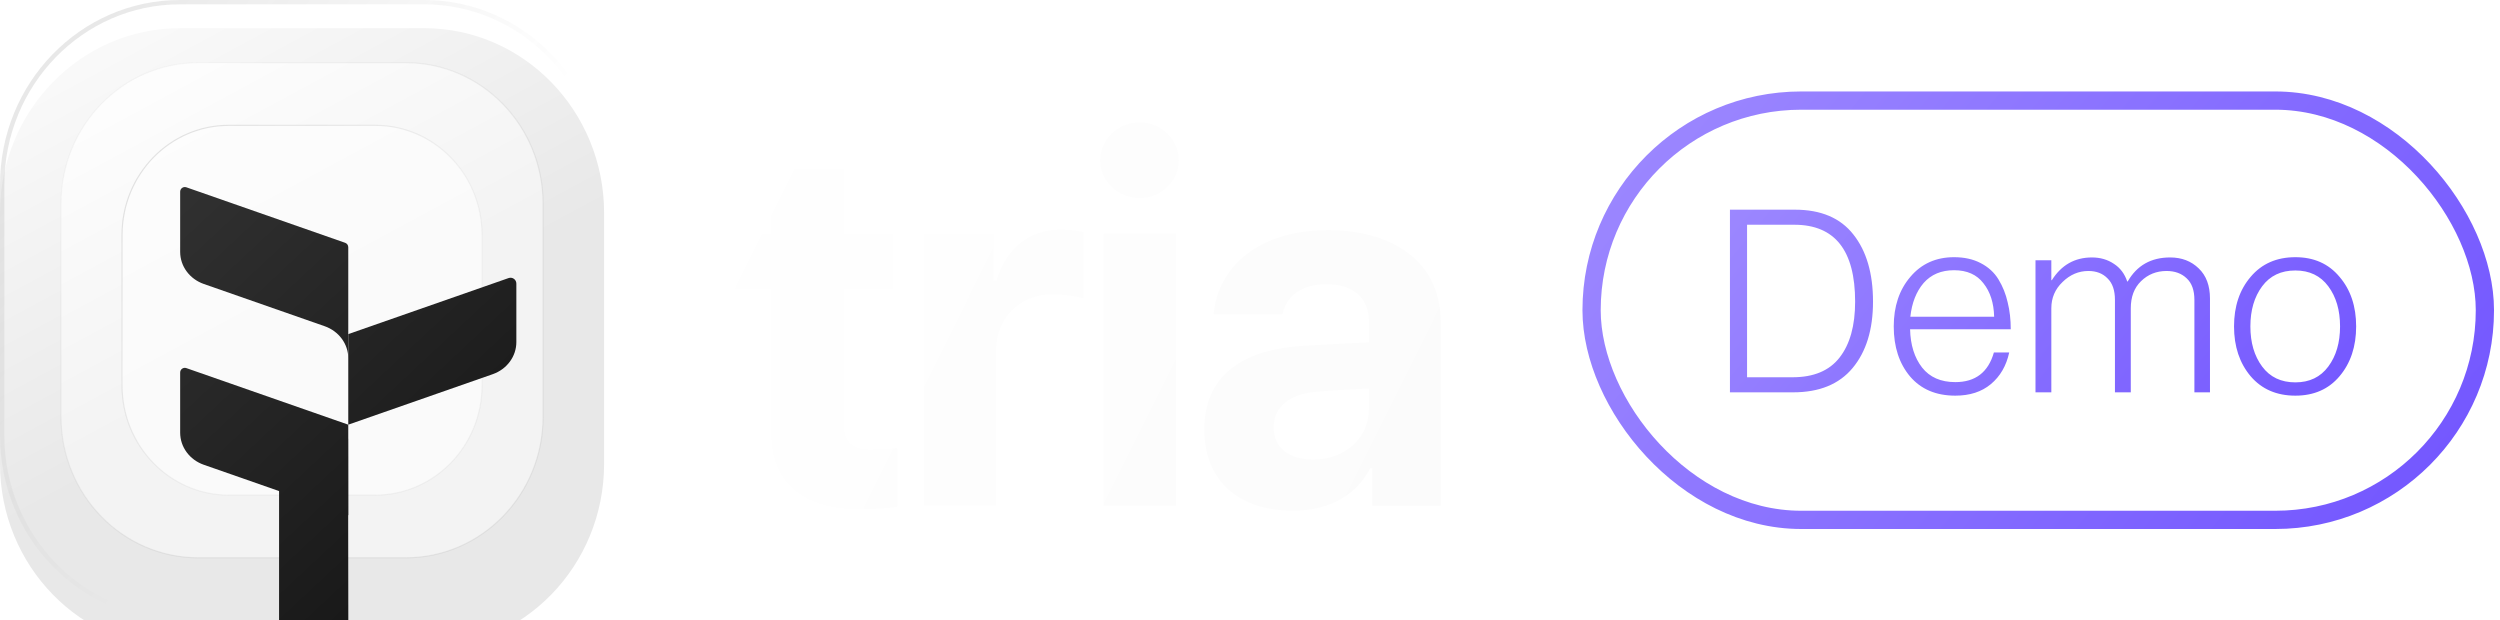 <svg width="137" height="34" viewBox="0 0 137 34" fill="none" xmlns="http://www.w3.org/2000/svg">
<g filter="url(#filter0_iiii_862_5322)">
<path d="M23.24 0H9.865C4.417 0 0 4.536 0 10.131V23.869C0 29.464 4.417 34 9.865 34H23.24C28.688 34 33.105 29.464 33.105 23.869V10.131C33.105 4.536 28.688 0 23.24 0Z" fill="url(#paint0_linear_862_5322)"/>
</g>
<path d="M9.865 0.119H23.24C28.62 0.119 32.986 4.599 32.986 10.131V23.869C32.986 29.401 28.62 33.881 23.24 33.881H9.865C4.485 33.881 0.119 29.401 0.119 23.869V10.131C0.119 4.599 4.485 0.119 9.865 0.119Z" stroke="url(#paint1_linear_862_5322)" stroke-width="0.238"/>
<path d="M22.237 3.436H10.867C6.712 3.436 3.344 6.895 3.344 11.163V22.84C3.344 27.107 6.712 30.567 10.867 30.567H22.237C26.392 30.567 29.761 27.107 29.761 22.84V11.163C29.761 6.895 26.392 3.436 22.237 3.436Z" fill="url(#paint2_linear_862_5322)" stroke="url(#paint3_linear_862_5322)" stroke-width="0.064"/>
<path d="M20.565 6.869H12.539C9.307 6.869 6.688 9.56 6.688 12.879V21.122C6.688 24.441 9.307 27.132 12.539 27.132H20.565C23.797 27.132 26.416 24.441 26.416 21.122V12.879C26.416 9.56 23.797 6.869 20.565 6.869Z" fill="url(#paint4_linear_862_5322)" stroke="url(#paint5_linear_862_5322)" stroke-width="0.064"/>
<g filter="url(#filter1_ddddd_862_5322)">
<path d="M17.066 13.084V18.047L24.983 15.28C25.761 15.008 26.277 14.306 26.277 13.522V10.315C26.277 10.095 26.06 9.94 25.852 10.013L17.066 13.084Z" fill="url(#paint6_linear_862_5322)"/>
<path d="M16.894 8.08C16.997 8.116 17.066 8.212 17.066 8.321V14.409C17.066 13.624 16.549 12.923 15.771 12.651L9.148 10.336C8.37 10.064 7.854 9.362 7.854 8.578V5.281C7.854 5.104 8.028 4.981 8.194 5.039L16.894 8.08Z" fill="url(#paint7_linear_862_5322)"/>
<path d="M17.066 18.047L17.066 23.011L9.148 20.244C8.37 19.972 7.854 19.27 7.854 18.485V15.188C7.854 15.012 8.028 14.889 8.194 14.947L17.066 18.047Z" fill="url(#paint8_linear_862_5322)"/>
<path fill-rule="evenodd" clip-rule="evenodd" d="M13.274 18.816V28.892C13.274 29.033 13.388 29.148 13.53 29.148H16.813C16.954 29.148 17.069 29.033 17.069 28.892L17.056 18.816H13.274Z" fill="url(#paint9_linear_862_5322)"/>
</g>
<g filter="url(#filter2_i_862_5322)">
<path d="M48.005 12.447V15.494H45.276V22.77C45.276 23.951 45.838 24.253 46.641 24.28C47.042 24.28 47.738 24.253 48.22 24.198V27.41C47.791 27.493 47.096 27.547 46.105 27.547C43.242 27.547 41.289 26.23 41.316 23.347V15.494H39.309V12.447H41.316V8.878H45.276V12.447H48.005Z" fill="url(#paint10_linear_862_5322)"/>
<path d="M49.672 27.355V12.447H53.499V15.028H53.659C54.194 13.188 55.532 12.227 57.165 12.227C57.566 12.227 58.075 12.282 58.422 12.364V15.989C58.048 15.879 57.299 15.769 56.737 15.769C54.944 15.769 53.633 17.059 53.633 18.872V27.355H49.672Z" fill="url(#paint11_linear_862_5322)"/>
<path d="M59.527 27.355V12.447H63.488V27.355H59.527ZM61.507 10.497C60.303 10.497 59.34 9.564 59.34 8.438C59.34 7.285 60.303 6.352 61.507 6.352C62.685 6.352 63.648 7.285 63.648 8.438C63.648 9.564 62.685 10.497 61.507 10.497Z" fill="url(#paint12_linear_862_5322)"/>
<path d="M65.047 23.182C65.047 19.86 67.669 18.762 70.453 18.597C71.496 18.528 73.45 18.432 74.065 18.405V17.197C74.038 15.961 73.209 15.22 71.737 15.22C70.399 15.22 69.543 15.851 69.329 16.867H65.555C65.796 14.286 67.991 12.255 71.844 12.255C75.002 12.255 77.999 13.71 77.999 17.306V27.355H74.252V25.296H74.145C73.423 26.669 72.058 27.63 69.891 27.63C67.108 27.63 65.047 26.147 65.047 23.182ZM68.847 23.072C68.847 24.225 69.757 24.829 71.014 24.829C72.807 24.829 74.092 23.594 74.065 22.029V20.931C73.463 20.958 71.777 21.054 71.095 21.123C69.73 21.26 68.847 21.919 68.847 23.072Z" fill="url(#paint13_linear_862_5322)"/>
</g>
<rect x="87.219" y="5.512" width="48.953" height="22.977" rx="11.488" stroke="url(#paint14_linear_862_5322)"/>
<path d="M95.739 20.674H98.231C99.388 20.674 100.247 20.315 100.807 19.596C101.377 18.868 101.661 17.846 101.661 16.53C101.661 13.721 100.551 12.316 98.329 12.316H95.739V20.674ZM94.801 21.5V11.49H98.357C99.785 11.49 100.854 11.943 101.563 12.848C102.282 13.753 102.641 14.981 102.641 16.53C102.641 18.061 102.268 19.274 101.521 20.17C100.784 21.057 99.697 21.5 98.259 21.5H94.801ZM107.151 21.682C106.097 21.682 105.271 21.332 104.673 20.632C104.076 19.923 103.777 19.008 103.777 17.888C103.777 16.787 104.081 15.881 104.687 15.172C105.294 14.453 106.092 14.094 107.081 14.094C107.641 14.094 108.127 14.201 108.537 14.416C108.957 14.631 109.284 14.929 109.517 15.312C109.751 15.695 109.919 16.115 110.021 16.572C110.133 17.02 110.189 17.51 110.189 18.042H104.673C104.692 18.901 104.911 19.601 105.331 20.142C105.751 20.674 106.358 20.94 107.151 20.94C108.253 20.94 108.957 20.399 109.265 19.316H110.105C109.947 20.044 109.611 20.623 109.097 21.052C108.593 21.472 107.945 21.682 107.151 21.682ZM104.687 17.356H109.279C109.261 16.6 109.065 15.989 108.691 15.522C108.327 15.046 107.791 14.808 107.081 14.808C106.381 14.808 105.826 15.041 105.415 15.508C105.014 15.975 104.771 16.591 104.687 17.356ZM111.545 21.5V14.262H112.413V15.354H112.441C112.963 14.523 113.696 14.108 114.639 14.108C115.096 14.108 115.497 14.225 115.843 14.458C116.188 14.682 116.431 15.004 116.571 15.424H116.599C117.103 14.547 117.877 14.108 118.923 14.108C119.557 14.108 120.08 14.309 120.491 14.71C120.901 15.102 121.107 15.653 121.107 16.362V21.5H120.253V16.432C120.253 15.909 120.113 15.517 119.833 15.256C119.553 14.985 119.184 14.85 118.727 14.85C118.176 14.85 117.709 15.037 117.327 15.41C116.953 15.774 116.767 16.269 116.767 16.894V21.5H115.899V16.432C115.899 15.909 115.763 15.517 115.493 15.256C115.231 14.985 114.881 14.85 114.443 14.85C113.911 14.85 113.439 15.051 113.029 15.452C112.618 15.844 112.413 16.325 112.413 16.894V21.5H111.545ZM125.785 20.954C126.56 20.954 127.162 20.665 127.591 20.086C128.021 19.507 128.235 18.775 128.235 17.888C128.235 17.001 128.021 16.269 127.591 15.69C127.162 15.111 126.56 14.822 125.785 14.822C125.001 14.822 124.395 15.111 123.965 15.69C123.536 16.269 123.321 17.001 123.321 17.888C123.321 18.775 123.536 19.507 123.965 20.086C124.395 20.665 125.001 20.954 125.785 20.954ZM125.785 21.682C124.759 21.682 123.942 21.327 123.335 20.618C122.729 19.899 122.425 18.989 122.425 17.888C122.425 16.787 122.729 15.881 123.335 15.172C123.942 14.453 124.759 14.094 125.785 14.094C126.803 14.094 127.61 14.453 128.207 15.172C128.814 15.881 129.117 16.787 129.117 17.888C129.117 18.989 128.814 19.899 128.207 20.618C127.61 21.327 126.803 21.682 125.785 21.682Z" fill="url(#paint15_linear_862_5322)"/>
<defs>
<filter id="filter0_iiii_862_5322" x="0" y="0" width="33.105" height="34.356" filterUnits="userSpaceOnUse" color-interpolation-filters="sRGB">
<feFlood flood-opacity="0" result="BackgroundImageFix"/>
<feBlend mode="normal" in="SourceGraphic" in2="BackgroundImageFix" result="shape"/>
<feColorMatrix in="SourceAlpha" type="matrix" values="0 0 0 0 0 0 0 0 0 0 0 0 0 0 0 0 0 0 127 0" result="hardAlpha"/>
<feOffset/>
<feGaussianBlur stdDeviation="0.059"/>
<feComposite in2="hardAlpha" operator="arithmetic" k2="-1" k3="1"/>
<feColorMatrix type="matrix" values="0 0 0 0 0 0 0 0 0 0 0 0 0 0 0 0 0 0 0.17 0"/>
<feBlend mode="normal" in2="shape" result="effect1_innerShadow_862_5322"/>
<feColorMatrix in="SourceAlpha" type="matrix" values="0 0 0 0 0 0 0 0 0 0 0 0 0 0 0 0 0 0 127 0" result="hardAlpha"/>
<feOffset dy="0.238"/>
<feGaussianBlur stdDeviation="0.119"/>
<feComposite in2="hardAlpha" operator="arithmetic" k2="-1" k3="1"/>
<feColorMatrix type="matrix" values="0 0 0 0 0 0 0 0 0 0 0 0 0 0 0 0 0 0 0.15 0"/>
<feBlend mode="normal" in2="effect1_innerShadow_862_5322" result="effect2_innerShadow_862_5322"/>
<feColorMatrix in="SourceAlpha" type="matrix" values="0 0 0 0 0 0 0 0 0 0 0 0 0 0 0 0 0 0 127 0" result="hardAlpha"/>
<feOffset dy="0.475"/>
<feGaussianBlur stdDeviation="0.119"/>
<feComposite in2="hardAlpha" operator="arithmetic" k2="-1" k3="1"/>
<feColorMatrix type="matrix" values="0 0 0 0 0 0 0 0 0 0 0 0 0 0 0 0 0 0 0.09 0"/>
<feBlend mode="normal" in2="effect2_innerShadow_862_5322" result="effect3_innerShadow_862_5322"/>
<feColorMatrix in="SourceAlpha" type="matrix" values="0 0 0 0 0 0 0 0 0 0 0 0 0 0 0 0 0 0 127 0" result="hardAlpha"/>
<feOffset dy="0.831"/>
<feGaussianBlur stdDeviation="0.178"/>
<feComposite in2="hardAlpha" operator="arithmetic" k2="-1" k3="1"/>
<feColorMatrix type="matrix" values="0 0 0 0 0 0 0 0 0 0 0 0 0 0 0 0 0 0 0.03 0"/>
<feBlend mode="normal" in2="effect3_innerShadow_862_5322" result="effect4_innerShadow_862_5322"/>
</filter>
<filter id="filter1_ddddd_862_5322" x="7.616" y="4.905" width="20.324" height="27.332" filterUnits="userSpaceOnUse" color-interpolation-filters="sRGB">
<feFlood flood-opacity="0" result="BackgroundImageFix"/>
<feColorMatrix in="SourceAlpha" type="matrix" values="0 0 0 0 0 0 0 0 0 0 0 0 0 0 0 0 0 0 127 0" result="hardAlpha"/>
<feOffset dy="0.119"/>
<feGaussianBlur stdDeviation="0.119"/>
<feColorMatrix type="matrix" values="0 0 0 0 0.549 0 0 0 0 0.549 0 0 0 0 0.549 0 0 0 0.48 0"/>
<feBlend mode="normal" in2="BackgroundImageFix" result="effect1_dropShadow_862_5322"/>
<feColorMatrix in="SourceAlpha" type="matrix" values="0 0 0 0 0 0 0 0 0 0 0 0 0 0 0 0 0 0 127 0" result="hardAlpha"/>
<feOffset dx="0.119" dy="0.356"/>
<feGaussianBlur stdDeviation="0.178"/>
<feColorMatrix type="matrix" values="0 0 0 0 0.549 0 0 0 0 0.549 0 0 0 0 0.549 0 0 0 0.42 0"/>
<feBlend mode="normal" in2="effect1_dropShadow_862_5322" result="effect2_dropShadow_862_5322"/>
<feColorMatrix in="SourceAlpha" type="matrix" values="0 0 0 0 0 0 0 0 0 0 0 0 0 0 0 0 0 0 127 0" result="hardAlpha"/>
<feOffset dx="0.356" dy="0.831"/>
<feGaussianBlur stdDeviation="0.297"/>
<feColorMatrix type="matrix" values="0 0 0 0 0.549 0 0 0 0 0.549 0 0 0 0 0.549 0 0 0 0.25 0"/>
<feBlend mode="normal" in2="effect2_dropShadow_862_5322" result="effect3_dropShadow_862_5322"/>
<feColorMatrix in="SourceAlpha" type="matrix" values="0 0 0 0 0 0 0 0 0 0 0 0 0 0 0 0 0 0 127 0" result="hardAlpha"/>
<feOffset dx="0.594" dy="1.544"/>
<feGaussianBlur stdDeviation="0.297"/>
<feColorMatrix type="matrix" values="0 0 0 0 0.549 0 0 0 0 0.549 0 0 0 0 0.549 0 0 0 0.07 0"/>
<feBlend mode="normal" in2="effect3_dropShadow_862_5322" result="effect4_dropShadow_862_5322"/>
<feColorMatrix in="SourceAlpha" type="matrix" values="0 0 0 0 0 0 0 0 0 0 0 0 0 0 0 0 0 0 127 0" result="hardAlpha"/>
<feOffset dx="0.95" dy="2.375"/>
<feGaussianBlur stdDeviation="0.356"/>
<feColorMatrix type="matrix" values="0 0 0 0 0.549 0 0 0 0 0.549 0 0 0 0 0.549 0 0 0 0.01 0"/>
<feBlend mode="normal" in2="effect4_dropShadow_862_5322" result="effect5_dropShadow_862_5322"/>
<feBlend mode="normal" in="SourceGraphic" in2="effect5_dropShadow_862_5322" result="shape"/>
</filter>
<filter id="filter2_i_862_5322" x="39.309" y="6.352" width="39.64" height="21.636" filterUnits="userSpaceOnUse" color-interpolation-filters="sRGB">
<feFlood flood-opacity="0" result="BackgroundImageFix"/>
<feBlend mode="normal" in="SourceGraphic" in2="BackgroundImageFix" result="shape"/>
<feColorMatrix in="SourceAlpha" type="matrix" values="0 0 0 0 0 0 0 0 0 0 0 0 0 0 0 0 0 0 127 0" result="hardAlpha"/>
<feOffset dx="0.95" dy="0.356"/>
<feGaussianBlur stdDeviation="0.475"/>
<feComposite in2="hardAlpha" operator="arithmetic" k2="-1" k3="1"/>
<feColorMatrix type="matrix" values="0 0 0 0 0 0 0 0 0 0 0 0 0 0 0 0 0 0 0.07 0"/>
<feBlend mode="normal" in2="shape" result="effect1_innerShadow_862_5322"/>
</filter>
<linearGradient id="paint0_linear_862_5322" x1="0.441" y1="0.371" x2="11.755" y2="21.32" gradientUnits="userSpaceOnUse">
<stop stop-color="#FCFCFC"/>
<stop offset="1" stop-color="#E8E8E8"/>
</linearGradient>
<linearGradient id="paint1_linear_862_5322" x1="2.281" y1="5.529" x2="18.227" y2="19.401" gradientUnits="userSpaceOnUse">
<stop stop-color="#212121" stop-opacity="0.1"/>
<stop offset="1" stop-color="#282828" stop-opacity="0"/>
</linearGradient>
<linearGradient id="paint2_linear_862_5322" x1="3.663" y1="3.698" x2="12.714" y2="20.457" gradientUnits="userSpaceOnUse">
<stop stop-color="white"/>
<stop offset="1" stop-color="#F3F3F3"/>
</linearGradient>
<linearGradient id="paint3_linear_862_5322" x1="5.135" y1="7.825" x2="17.892" y2="18.922" gradientUnits="userSpaceOnUse">
<stop stop-color="#323232" stop-opacity="0.03"/>
<stop offset="1" stop-color="#080808" stop-opacity="0.06"/>
</linearGradient>
<linearGradient id="paint4_linear_862_5322" x1="6.885" y1="7.023" x2="13.674" y2="19.593" gradientUnits="userSpaceOnUse">
<stop stop-color="#FDFDFD"/>
<stop offset="1" stop-color="#FAFAFA"/>
</linearGradient>
<linearGradient id="paint5_linear_862_5322" x1="7.989" y1="10.118" x2="17.557" y2="18.441" gradientUnits="userSpaceOnUse">
<stop stop-color="#131313" stop-opacity="0.11"/>
<stop offset="1" stop-color="#0F0F0F" stop-opacity="0.04"/>
</linearGradient>
<linearGradient id="paint6_linear_862_5322" x1="28.069" y1="29.106" x2="3.058" y2="2.367" gradientUnits="userSpaceOnUse">
<stop stop-color="#111111"/>
<stop offset="1" stop-color="#363636"/>
</linearGradient>
<linearGradient id="paint7_linear_862_5322" x1="28.069" y1="29.106" x2="3.058" y2="2.367" gradientUnits="userSpaceOnUse">
<stop stop-color="#111111"/>
<stop offset="1" stop-color="#363636"/>
</linearGradient>
<linearGradient id="paint8_linear_862_5322" x1="28.069" y1="29.106" x2="3.058" y2="2.367" gradientUnits="userSpaceOnUse">
<stop stop-color="#111111"/>
<stop offset="1" stop-color="#363636"/>
</linearGradient>
<linearGradient id="paint9_linear_862_5322" x1="28.069" y1="29.106" x2="3.058" y2="2.367" gradientUnits="userSpaceOnUse">
<stop stop-color="#111111"/>
<stop offset="1" stop-color="#363636"/>
</linearGradient>
<linearGradient id="paint10_linear_862_5322" x1="78.934" y1="27.583" x2="37.127" y2="6.776" gradientUnits="userSpaceOnUse">
<stop stop-color="#FBFBFB"/>
<stop offset="1" stop-color="white"/>
</linearGradient>
<linearGradient id="paint11_linear_862_5322" x1="78.934" y1="27.583" x2="37.127" y2="6.776" gradientUnits="userSpaceOnUse">
<stop stop-color="#FBFBFB"/>
<stop offset="1" stop-color="white"/>
</linearGradient>
<linearGradient id="paint12_linear_862_5322" x1="78.934" y1="27.583" x2="37.127" y2="6.776" gradientUnits="userSpaceOnUse">
<stop stop-color="#FBFBFB"/>
<stop offset="1" stop-color="white"/>
</linearGradient>
<linearGradient id="paint13_linear_862_5322" x1="78.934" y1="27.583" x2="37.127" y2="6.776" gradientUnits="userSpaceOnUse">
<stop stop-color="#FBFBFB"/>
<stop offset="1" stop-color="white"/>
</linearGradient>
<linearGradient id="paint14_linear_862_5322" x1="86.719" y1="5.012" x2="128.508" y2="39.021" gradientUnits="userSpaceOnUse">
<stop stop-color="#9F8BFF"/>
<stop offset="1" stop-color="#7053FF"/>
</linearGradient>
<linearGradient id="paint15_linear_862_5322" x1="93.695" y1="8.5" x2="123.419" y2="33.087" gradientUnits="userSpaceOnUse">
<stop stop-color="#9F8BFF"/>
<stop offset="1" stop-color="#7053FF"/>
</linearGradient>
</defs>
</svg>
